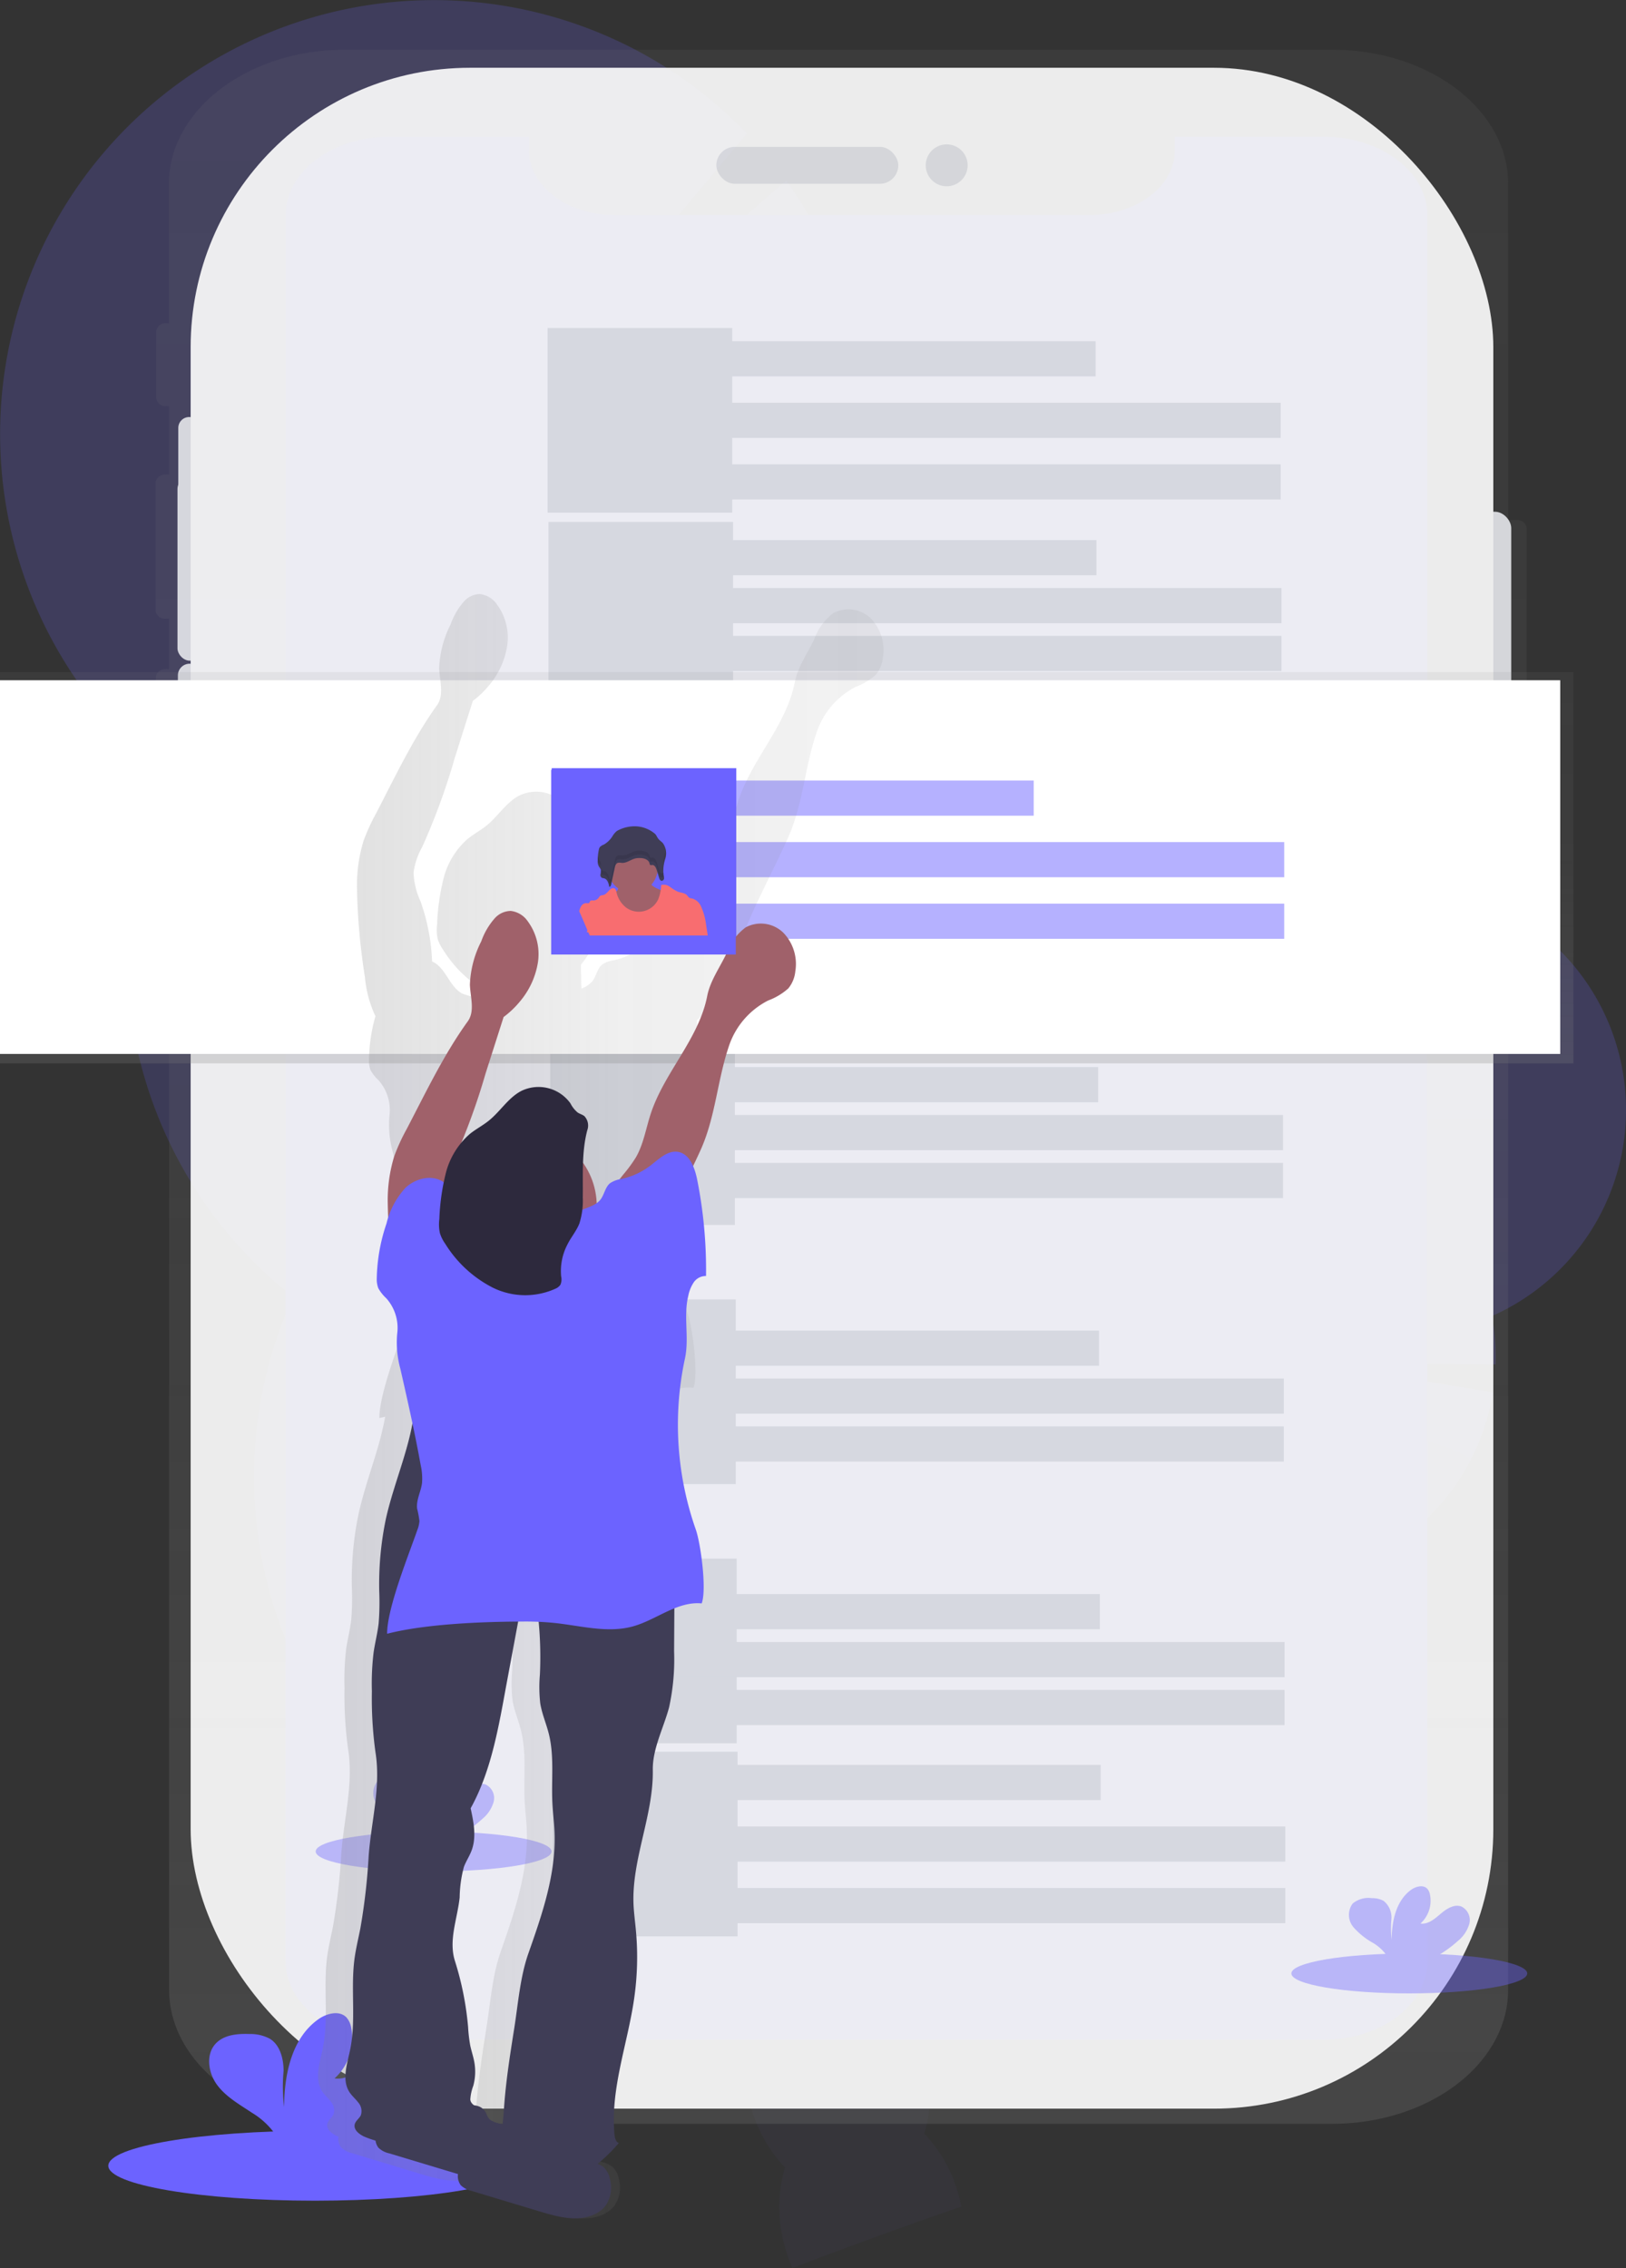 <svg xmlns="http://www.w3.org/2000/svg" xmlns:xlink="http://www.w3.org/1999/xlink" width="226.933" height="316.444" viewBox="0 0 226.933 316.444">
  <rect x="0" y="0" width="226.933" height="316.444" fill="#333333" stroke="none"/>
  <defs>
    <style>
      .cls-1 {
        opacity: 0.2;
      }

      .cls-2 {
        fill: #3f3d56;
      }

      .cls-3 {
        fill: #6c63ff;
      }

      .cls-18, .cls-4 {
        opacity: 0.1;
      }

      .cls-5 {
        fill: url(#linear-gradient);
      }

      .cls-6 {
        opacity: 0.9;
      }

      .cls-7 {
        fill: #e5e7eb;
      }

      .cls-8 {
        fill: #fff;
      }

      .cls-9 {
        fill: #ececf3;
      }

      .cls-10 {
        opacity: 0.4;
      }

      .cls-11 {
        fill: #d6d8e0;
      }

      .cls-12 {
        fill: url(#linear-gradient-2);
      }

      .cls-13 {
        opacity: 0.5;
      }

      .cls-14 {
        fill: url(#linear-gradient-3);
      }

      .cls-15 {
        fill: #a0616a;
      }

      .cls-16 {
        fill: #2d293d;
      }

      .cls-17 {
        fill: #f86d70;
      }
    </style>
    <linearGradient id="linear-gradient" x1="0.5" y1="1" x2="0.5" gradientUnits="objectBoundingBox">
      <stop offset="0" stop-color="gray" stop-opacity="0.251"/>
      <stop offset="0.54" stop-color="gray" stop-opacity="0.122"/>
      <stop offset="1" stop-color="gray" stop-opacity="0.102"/>
    </linearGradient>
    <linearGradient id="linear-gradient-2" x1="0.5" y1="1" x2="0.5" y2="0" xlink:href="#linear-gradient"/>
    <linearGradient id="linear-gradient-3" x1="-0.001" y1="0.5" x2="1" y2="0.5" xlink:href="#linear-gradient"/>
  </defs>
  <g id="posts" transform="translate(-0.093 13.699)">
    <g id="Group_447" data-name="Group 447" class="cls-1" transform="translate(126.989 109.711)">
      <path id="Path_327" data-name="Path 327" class="cls-2" d="M753.466,755.93a11.731,11.731,0,0,1-1.064,1.639q-5.3-3.727-10.782-7.317l.237-.469a10.352,10.352,0,0,1,3.666-3.994,6.125,6.125,0,0,1,6.162-.5,6.194,6.194,0,0,1,3.026,5.381,10.388,10.388,0,0,1-1.246,5.265Z" transform="translate(-741.62 -603.647)"/>
      <ellipse id="Ellipse_43" data-name="Ellipse 43" class="cls-2" cx="8.598" cy="6.566" rx="8.598" ry="6.566" transform="translate(1.135 144.501) rotate(-62.09)"/>
      <ellipse id="Ellipse_44" data-name="Ellipse 44" class="cls-2" cx="8.598" cy="6.566" rx="8.598" ry="6.566" transform="translate(6.055 135.215) rotate(-62.09)"/>
      <ellipse id="Ellipse_45" data-name="Ellipse 45" class="cls-2" cx="8.598" cy="6.566" rx="8.598" ry="6.566" transform="translate(10.974 125.929) rotate(-62.09)"/>
      <ellipse id="Ellipse_46" data-name="Ellipse 46" class="cls-2" cx="8.598" cy="6.566" rx="8.598" ry="6.566" transform="translate(15.889 116.649) rotate(-62.09)"/>
      <path id="Path_328" data-name="Path 328" class="cls-3" d="M780,502.08a31.127,31.127,0,0,1-.5-4.327l16.6,5.588-16.556-8.613a31.493,31.493,0,0,1,11.135-22.305l16.042,23.2-12.456-25.8A31.453,31.453,0,1,1,823.7,525.237a31.478,31.478,0,0,1,.5,6.753l-25.215-.2,24.852,4.095a31.453,31.453,0,0,1-18.3,23.7,31.453,31.453,0,1,1-43.7-23.142,31.463,31.463,0,0,1,18.205-34.368Z" transform="translate(-742.368 -465.029)"/>
      <path id="Path_329" data-name="Path 329" class="cls-4" d="M820.5,613.864A31.337,31.337,0,0,1,805.456,627.9a31.453,31.453,0,1,1-43.7-23.142C760.538,598.054,822.158,610.742,820.5,613.864Z" transform="translate(-742.328 -533.337)"/>
    </g>
    <g id="Group_448" data-name="Group 448" class="cls-1" transform="translate(0.093 -13.699)">
      <path id="Path_330" data-name="Path 330" class="cls-2" d="M476.389,668.612a21.821,21.821,0,0,0,1.205,3.555q11.654-4.463,23.576-8.573c-.071-.323-.141-.656-.222-1.009a19.935,19.935,0,0,0-4.957-9.188c-3.172-3.268-7.287-4.861-11.246-3.893s-6.874,4.271-8.19,8.618A19.945,19.945,0,0,0,476.389,668.612Z" transform="translate(-367.004 -355.723)"/>
      <ellipse id="Ellipse_47" data-name="Ellipse 47" class="cls-2" cx="12.643" cy="16.546" rx="12.643" ry="16.546" transform="translate(100.68 277.136) rotate(-13.72)"/>
      <ellipse id="Ellipse_48" data-name="Ellipse 48" class="cls-2" cx="12.643" cy="16.546" rx="12.643" ry="16.546" transform="translate(95.879 257.487) rotate(-13.72)"/>
      <ellipse id="Ellipse_49" data-name="Ellipse 49" class="cls-2" cx="12.643" cy="16.546" rx="12.643" ry="16.546" transform="translate(91.083 237.838) rotate(-13.72)"/>
      <ellipse id="Ellipse_50" data-name="Ellipse 50" class="cls-2" cx="12.643" cy="16.546" rx="12.643" ry="16.546" transform="translate(86.288 218.195) rotate(-13.72)"/>
      <path id="Path_331" data-name="Path 331" class="cls-3" d="M375.721,152.84a59.834,59.834,0,0,0,2.93-7.847l-33.561,2.577,34.978-8.275a60.677,60.677,0,0,0-10.252-46.9l-40.908,35.734,35.432-42.275a60.551,60.551,0,1,0-81.1,89.538,60.178,60.178,0,0,0-4.09,12.365l47.2,11.538L278.039,195.2a60.586,60.586,0,0,0,22.966,52.951,60.551,60.551,0,1,0,92.473-22.567,60.556,60.556,0,0,0-17.756-72.745Z" transform="translate(-260.093 -67.221)"/>
      <path id="Path_332" data-name="Path 332" class="cls-4" d="M298.644,357.138a60.269,60.269,0,0,0,21.463,33.283,60.551,60.551,0,1,0,92.473-22.567C418.021,355.933,297.03,350.537,298.644,357.138Z" transform="translate(-279.195 -209.522)"/>
    </g>
    <path id="Path_333" data-name="Path 333" class="cls-5" d="M633.332,131.631h-1.125V84.723C632.208,74.378,621.2,66,607.618,66H469.88c-13.581,0-24.589,8.386-24.589,18.723v19.444h-.328a1.313,1.313,0,0,0-1.447,1.1v9.361a1.313,1.313,0,0,0,1.447,1.1h.353v9.56h-.444a1.307,1.307,0,0,0-1.442,1.1v17.9a1.311,1.311,0,0,0,1.442,1.1h.444v7.021h-.383a1.675,1.675,0,0,0-1.019.318,1,1,0,0,0-.428.782v18.075a1,1,0,0,0,.428.782,1.675,1.675,0,0,0,1.019.318h.383V336.662c0,10.344,11.009,18.723,24.589,18.723H607.613c13.581,0,24.589-8.386,24.589-18.723V166.713h1.13a1.313,1.313,0,0,0,1.447-1.1V132.731a1.313,1.313,0,0,0-1.447-1.1Z" transform="translate(-421.624 -72.766)"/>
    <g id="Group_449" data-name="Group 449" class="cls-6" transform="translate(24.864 -4.244)">
      <rect id="Rectangle_663" data-name="Rectangle 663" class="cls-7" width="5.431" height="44.791" rx="2.29" transform="translate(180.714 61.942)"/>
      <rect id="Rectangle_664" data-name="Rectangle 664" class="cls-7" width="3.051" height="14.746" rx="1.525" transform="translate(0.111 48.73)"/>
      <rect id="Rectangle_665" data-name="Rectangle 665" class="cls-7" width="3.439" height="25.664" rx="1.72" transform="translate(0 57.06)"/>
      <rect id="Rectangle_666" data-name="Rectangle 666" class="cls-7" width="3.273" height="25.885" rx="1.636" transform="translate(0.055 83.148)"/>
      <rect id="Rectangle_667" data-name="Rectangle 667" class="cls-8" width="181.808" height="284.75" rx="38.99" transform="translate(1.836)"/>
      <rect id="Rectangle_668" data-name="Rectangle 668" class="cls-7" width="25.391" height="5.154" rx="2.577" transform="translate(75.206 11.034)"/>
      <circle id="Ellipse_51" data-name="Ellipse 51" class="cls-7" cx="2.925" cy="2.925" r="2.925" transform="translate(104.429 10.686)"/>
    </g>
    <path id="Path_334" data-name="Path 334" class="cls-9" d="M619.654,90.09H598.842V92c0,4.977-5.326,9.01-11.891,9.01H520.6c-6.565,0-11.889-4.033-11.891-9.01V90.09H489.178c-7.974,0-14.438,4.9-14.438,10.944V344.647c0,6.044,6.464,10.944,14.438,10.944H619.654c7.974,0,14.438-4.9,14.438-10.944V101.034C634.092,94.99,627.628,90.09,619.654,90.09Z" transform="translate(-434.785 -84.707)"/>
    <ellipse id="Ellipse_52" data-name="Ellipse 52" class="cls-3" cx="28.841" cy="4.877" rx="28.841" ry="4.877" transform="translate(15.21 283.592)"/>
    <path id="Path_335" data-name="Path 335" class="cls-3" d="M344.672,790.6a8.444,8.444,0,0,0,2.748-4.15,3.7,3.7,0,0,0-1.921-4.226c-1.765-.676-3.651.545-5.078,1.78s-3.071,2.648-4.942,2.385a7.514,7.514,0,0,0,2.325-7.06,2.91,2.91,0,0,0-.646-1.427c-.978-1.049-2.753-.6-3.928.227-3.727,2.622-4.771,7.691-4.791,12.254a23.075,23.075,0,0,1-.071-5.043c-.01-1.679-.469-3.56-1.891-4.468a5.744,5.744,0,0,0-2.895-.676c-1.674-.061-3.53.106-4.685,1.331-1.427,1.513-1.054,4.08.182,5.759s3.122,2.728,4.856,3.888a10.754,10.754,0,0,1,3.465,3.308,2.982,2.982,0,0,1,.257.59h10.5A29.457,29.457,0,0,0,344.672,790.6Z" transform="translate(-288.694 -510.106)"/>
    <g id="Group_450" data-name="Group 450" class="cls-10" transform="translate(180.323 249.479)">
      <ellipse id="Ellipse_53" data-name="Ellipse 53" class="cls-3" cx="16.46" cy="2.784" rx="16.46" ry="2.784" transform="translate(0 9.377)"/>
      <path id="Path_336" data-name="Path 336" class="cls-3" d="M878.537,749.792a4.811,4.811,0,0,0,1.573-2.365,2.113,2.113,0,0,0-1.1-2.416c-1.009-.383-2.083.313-2.9,1.009s-1.75,1.513-2.819,1.362a4.281,4.281,0,0,0,1.326-4.034,1.644,1.644,0,0,0-.368-.812c-.56-.6-1.573-.343-2.239.126-2.128,1.513-2.723,4.392-2.738,6.995a13.388,13.388,0,0,1-.035-2.88,2.985,2.985,0,0,0-1.084-2.552,3.288,3.288,0,0,0-1.649-.383,3.435,3.435,0,0,0-2.678.756,2.664,2.664,0,0,0,.106,3.288,10.286,10.286,0,0,0,2.774,2.219,6.2,6.2,0,0,1,1.977,1.886,1.709,1.709,0,0,1,.146.338h6A16.644,16.644,0,0,0,878.537,749.792Z" transform="translate(-855.274 -742.185)"/>
    </g>
    <g id="Group_451" data-name="Group 451" class="cls-10" transform="translate(44.152 232.46)">
      <ellipse id="Ellipse_54" data-name="Ellipse 54" class="cls-3" cx="16.46" cy="2.784" rx="16.46" ry="2.784" transform="translate(0 9.378)"/>
      <path id="Path_337" data-name="Path 337" class="cls-3" d="M378.627,687.761a4.756,4.756,0,0,0,1.568-2.37,2.1,2.1,0,0,0-1.1-2.411c-1.009-.383-2.083.313-2.895,1.009s-1.755,1.513-2.819,1.362a4.307,4.307,0,0,0,1.326-4.034,1.7,1.7,0,0,0-.368-.817c-.56-.6-1.573-.338-2.244.131-2.128,1.513-2.723,4.387-2.733,6.99a13.069,13.069,0,0,1-.04-2.88,2.89,2.89,0,0,0-1.079-2.521,3.257,3.257,0,0,0-1.654-.388,3.407,3.407,0,0,0-2.673.761,2.664,2.664,0,0,0,.106,3.288,10.44,10.44,0,0,0,2.769,2.219,6.1,6.1,0,0,1,1.977,1.886,2.073,2.073,0,0,1,.151.338h6a16.789,16.789,0,0,0,3.712-2.562Z" transform="translate(-355.359 -680.153)"/>
    </g>
    <rect id="Rectangle_669" data-name="Rectangle 669" class="cls-11" width="25.764" height="25.764" transform="translate(76.518 32.065)"/>
    <rect id="Rectangle_670" data-name="Rectangle 670" class="cls-11" width="53.98" height="4.907" transform="translate(99.023 33.906)"/>
    <rect id="Rectangle_671" data-name="Rectangle 671" class="cls-11" width="88.943" height="4.907" transform="translate(89.892 42.494)"/>
    <rect id="Rectangle_672" data-name="Rectangle 672" class="cls-11" width="88.943" height="4.907" transform="translate(89.892 51.082)"/>
    <rect id="Rectangle_673" data-name="Rectangle 673" class="cls-11" width="25.764" height="25.764" transform="translate(76.643 59.124)"/>
    <rect id="Rectangle_674" data-name="Rectangle 674" class="cls-11" width="53.98" height="4.907" transform="translate(99.141 61.657)"/>
    <rect id="Rectangle_675" data-name="Rectangle 675" class="cls-11" width="88.943" height="4.907" transform="translate(89.999 68.342)"/>
    <rect id="Rectangle_676" data-name="Rectangle 676" class="cls-11" width="88.943" height="4.907" transform="translate(89.999 75.023)"/>
    <rect id="Rectangle_677" data-name="Rectangle 677" class="cls-11" width="25.764" height="25.764" transform="translate(76.768 95.285)"/>
    <rect id="Rectangle_678" data-name="Rectangle 678" class="cls-11" width="53.98" height="4.907" transform="translate(99.262 98.418)"/>
    <rect id="Rectangle_679" data-name="Rectangle 679" class="cls-11" width="88.943" height="4.907" transform="translate(90.109 105.103)"/>
    <rect id="Rectangle_680" data-name="Rectangle 680" class="cls-11" width="88.943" height="4.907" transform="translate(90.109 111.787)"/>
    <rect id="Rectangle_681" data-name="Rectangle 681" class="cls-11" width="25.764" height="25.764" transform="translate(76.892 131.442)"/>
    <rect id="Rectangle_682" data-name="Rectangle 682" class="cls-11" width="53.98" height="4.907" transform="translate(99.379 135.183)"/>
    <rect id="Rectangle_683" data-name="Rectangle 683" class="cls-11" width="88.943" height="4.907" transform="translate(90.216 141.867)"/>
    <rect id="Rectangle_684" data-name="Rectangle 684" class="cls-11" width="88.943" height="4.907" transform="translate(90.216 148.552)"/>
    <rect id="Rectangle_685" data-name="Rectangle 685" class="cls-11" width="25.764" height="25.764" transform="translate(77.02 167.603)"/>
    <rect id="Rectangle_686" data-name="Rectangle 686" class="cls-11" width="53.98" height="4.907" transform="translate(99.497 171.947)"/>
    <rect id="Rectangle_687" data-name="Rectangle 687" class="cls-11" width="88.943" height="4.907" transform="translate(90.322 178.632)"/>
    <rect id="Rectangle_688" data-name="Rectangle 688" class="cls-11" width="88.943" height="4.907" transform="translate(90.322 185.317)"/>
    <rect id="Rectangle_689" data-name="Rectangle 689" class="cls-11" width="25.764" height="25.764" transform="translate(77.145 203.764)"/>
    <rect id="Rectangle_690" data-name="Rectangle 690" class="cls-11" width="53.98" height="4.907" transform="translate(99.615 208.712)"/>
    <rect id="Rectangle_691" data-name="Rectangle 691" class="cls-11" width="88.943" height="4.907" transform="translate(90.429 215.397)"/>
    <rect id="Rectangle_692" data-name="Rectangle 692" class="cls-11" width="88.943" height="4.907" transform="translate(90.429 222.082)"/>
    <rect id="Rectangle_693" data-name="Rectangle 693" class="cls-11" width="25.764" height="25.764" transform="translate(77.27 230.702)"/>
    <rect id="Rectangle_694" data-name="Rectangle 694" class="cls-11" width="53.98" height="4.907" transform="translate(99.733 232.543)"/>
    <rect id="Rectangle_695" data-name="Rectangle 695" class="cls-11" width="88.943" height="4.907" transform="translate(90.536 241.131)"/>
    <rect id="Rectangle_696" data-name="Rectangle 696" class="cls-11" width="88.943" height="4.907" transform="translate(90.536 249.719)"/>
    <rect id="Rectangle_697" data-name="Rectangle 697" class="cls-12" width="219.595" height="54.59" transform="translate(0.093 80.074)"/>
    <rect id="Rectangle_698" data-name="Rectangle 698" class="cls-8" width="217.755" height="52.139" transform="translate(0.093 81.21)"/>
    <rect id="Rectangle_699" data-name="Rectangle 699" class="cls-3" width="25.764" height="25.764" transform="translate(77.087 93.478)"/>
    <g id="Group_452" data-name="Group 452" class="cls-13" transform="translate(90.383 95.201)">
      <rect id="Rectangle_700" data-name="Rectangle 700" class="cls-3" width="53.98" height="4.907"/>
      <rect id="Rectangle_701" data-name="Rectangle 701" class="cls-3" width="88.943" height="4.907" transform="translate(0 8.588)"/>
      <rect id="Rectangle_702" data-name="Rectangle 702" class="cls-3" width="88.943" height="4.907" transform="translate(0 17.176)"/>
    </g>
    <path id="Path_338" data-name="Path 338" class="cls-14" d="M494.279,388.13a4.487,4.487,0,0,0-5.3-.807,7.784,7.784,0,0,0-2.632,3.565c-.943,2.017-2.325,3.9-2.748,6.082-1.165,6.006-5.946,10.671-7.862,16.475-.686,2.073-1.009,4.3-2.093,6.188a19.693,19.693,0,0,1-1.715,2.36,66.466,66.466,0,0,0-6.556,10,8.047,8.047,0,0,0-2.985,1.856,10.3,10.3,0,0,1-4.034,1.911,3.808,3.808,0,0,0-1.654.605c-.7.58-.792,1.624-1.357,2.325a3.621,3.621,0,0,1-1.513,1.009c0-.176-.025-.353-.03-.535-.025-.933-.04-1.871-.04-2.809a10.56,10.56,0,0,0-.03-13.707,20.676,20.676,0,0,1,.58-4.332,1.924,1.924,0,0,0-.409-1.987c-.277-.217-.635-.3-.933-.5a4.065,4.065,0,0,1-1.009-1.281,5.446,5.446,0,0,0-6.848-1.75c-1.82.958-2.925,2.875-4.539,4.176-.827.666-1.78,1.165-2.607,1.836a10.827,10.827,0,0,0-3.374,5.487,31.427,31.427,0,0,0-.918,6.475,5.845,5.845,0,0,0,.076,1.967,5.193,5.193,0,0,0,.741,1.513,16.955,16.955,0,0,0,6.268,5.976,2.447,2.447,0,0,1,0,.388,2.79,2.79,0,0,1-.111.6l-.292-.081a11.577,11.577,0,0,1-3.212-.751c-1.654-.928-2.153-3.192-3.737-4.231a2.86,2.86,0,0,0-.424-.227,28.3,28.3,0,0,0-1.624-8.407,10.475,10.475,0,0,1-.963-3.984,9.794,9.794,0,0,1,1.215-3.606,91.656,91.656,0,0,0,4.539-12.421q1.256-3.969,2.521-7.943a12.521,12.521,0,0,0,2.214-2.108,11.241,11.241,0,0,0,2.567-5.512,7.806,7.806,0,0,0-1.417-5.83,3.369,3.369,0,0,0-2.37-1.452,3.082,3.082,0,0,0-2.214,1.009,9.843,9.843,0,0,0-1.9,3.258,14.542,14.542,0,0,0-1.583,6.1c.066,1.755.721,3.717-.3,5.144-3.354,4.675-5.885,10.051-8.543,15.164a27.126,27.126,0,0,0-1.725,3.8,21.18,21.18,0,0,0-.9,6.556,87.91,87.91,0,0,0,1.109,12.426,15.968,15.968,0,0,0,1.467,5.446,22.843,22.843,0,0,0-.9,6.132,3.5,3.5,0,0,0,.222,1.407,5.811,5.811,0,0,0,1.115,1.4,6.278,6.278,0,0,1,1.513,4.962,14.075,14.075,0,0,0,.449,4.972c1.009,4.478,2.017,8.951,2.824,13.465a8.614,8.614,0,0,1,.192,2.562c-.156,1.22-.832,2.38-.686,3.606a13.647,13.647,0,0,1,.323,1.725,4.26,4.26,0,0,1-.3,1.291c-1.15,3.343-4.241,11.009-4.206,14.549l.807-.192c-.812,4.594-2.713,8.987-3.712,13.566a45.389,45.389,0,0,0-.938,10.146,37.64,37.64,0,0,1-.081,4.589c-.156,1.357-.5,2.683-.7,4.034a36.55,36.55,0,0,0-.242,5.461,55.765,55.765,0,0,0,.5,8.573c.772,4.841-.58,9.652-.948,14.539a87.382,87.382,0,0,1-1.16,10.2c-.277,1.422-.625,2.834-.817,4.271-.565,4.266.257,8.664-.63,12.875-.419,1.972-1.165,4.186-.066,5.87.348.529.847.943,1.225,1.452a1.846,1.846,0,0,1,.353,1.78c-.217.464-.721.767-.847,1.261-.2.777.61,1.412,1.336,1.745l.207.081a1.871,1.871,0,0,0,.393,1.513,3.208,3.208,0,0,0,1.548.807l9.521,2.885c2.123.646,4.433,1.281,6.556.756a1.649,1.649,0,0,0,.378.817,3.207,3.207,0,0,0,1.548.807l9.45,2.864c2.431.736,5.1,1.462,7.433.464a4.221,4.221,0,0,0,1.7-1.286,4.5,4.5,0,0,0,.605-3.767,3.071,3.071,0,0,0-.918-1.684,4.034,4.034,0,0,0-2.2-.721,4.443,4.443,0,0,1-1.926-.5,1.386,1.386,0,0,1-.439-.459q.817-.807,1.583-1.674c-.414-.141-.56-.736-.6-1.17-.6-6.425,1.82-12.7,2.738-19.088a40.845,40.845,0,0,0,.242-9.672c-.111-1.215-.277-2.426-.328-3.646-.237-6.354,2.8-12.466,2.693-18.825-.05-2.975,1.513-5.91,2.274-8.79a31.819,31.819,0,0,0,.7-7.867l.121-20.807a26.034,26.034,0,0,0-.9-8.351,10.59,10.59,0,0,1-.363-4.569c2.567-1.135,5-2.814,7.741-2.521.731-1.942-.136-8.412-.822-10.373A44.61,44.61,0,0,1,467.138,461c.62-2.869-.232-5.92.459-8.78a5.31,5.31,0,0,1,.751-1.886,2.017,2.017,0,0,1,1.73-.913c0-1.75-.035-3.53-.151-5.305a12.608,12.608,0,0,0,2.809-3.233,49.843,49.843,0,0,0,3.419-8.1c1.851-4.841,4.377-9.385,6.5-14.12s2.33-9.914,4.034-14.816a11.135,11.135,0,0,1,5.421-6.243,8.648,8.648,0,0,0,2.814-1.694,4.539,4.539,0,0,0,.978-2.406,6.359,6.359,0,0,0-1.624-5.366Zm-59,208.339c.207-.227.408-.454.6-.7-.635-.1-1.412-.565-1.427-1.21a6.694,6.694,0,0,1,.414-1.891,7.564,7.564,0,0,0,.141-3.359c-.141-.782-.4-1.513-.565-2.31a21.574,21.574,0,0,1-.3-2.612,43.212,43.212,0,0,0-1.836-9.259c-.913-2.92.338-5.875.661-8.916a17.578,17.578,0,0,1,.59-4.287c.3-.807.787-1.513,1.084-2.33.691-1.871.282-3.954-.141-5.905,2.985-5.411,3.974-11.866,5.1-17.958q.948-5.129,1.9-10.252A9.987,9.987,0,0,1,443,521.152a53.164,53.164,0,0,1,1.15,13.787,20.47,20.47,0,0,0,.05,4.034c.232,1.468.842,2.854,1.2,4.3.787,3.182.328,6.526.5,9.8.066,1.321.237,2.642.293,3.964.247,5.845-1.71,11.528-3.641,17.05-1.185,3.384-1.447,7.232-2.017,10.777-.535,3.394-1.064,6.793-1.336,10.217-.081,1.044-.146,2.118-.272,3.177a8.312,8.312,0,0,0-.983-.156,4.441,4.441,0,0,1-1.926-.5,2.244,2.244,0,0,1-.741-1.125Z" transform="translate(-372.581 -315.479)"/>
    <path id="Path_339" data-name="Path 339" class="cls-2" d="M476.359,815.775a4.09,4.09,0,0,1,2.2.716,3.061,3.061,0,0,1,.918,1.674,4.458,4.458,0,0,1-.605,3.747,4.186,4.186,0,0,1-1.7,1.271c-2.335,1.009-5,.277-7.433-.454l-9.521-2.87a3.2,3.2,0,0,1-1.548-.8,2.1,2.1,0,0,1-.04-2.446A4.776,4.776,0,0,1,460.64,815a22.673,22.673,0,0,1,9.582-1.836c1.21-.025,2.4-.287,3.222.646.434.5.358,1.039,1.009,1.468A4.368,4.368,0,0,0,476.359,815.775Z" transform="translate(-394.266 -527.866)"/>
    <path id="Path_340" data-name="Path 340" class="cls-2" d="M440.689,805.391a4.034,4.034,0,0,1,2.2.711,3.112,3.112,0,0,1,.918,1.674,4.453,4.453,0,0,1-.605,3.747,4.2,4.2,0,0,1-1.7,1.276c-2.335,1.009-5,.272-7.433-.459l-9.521-2.869a3.157,3.157,0,0,1-1.548-.8,2.1,2.1,0,0,1-.04-2.446,4.746,4.746,0,0,1,2.017-1.609,22.617,22.617,0,0,1,9.556-1.836c1.205,0,2.4-.287,3.222.646.434.5.358,1.044,1.009,1.467a4.443,4.443,0,0,0,1.931.5Z" transform="translate(-370.097 -522.722)"/>
    <path id="Path_341" data-name="Path 341" class="cls-2" d="M446.176,601.345a117.243,117.243,0,0,0-16.884-.474,3.314,3.314,0,0,0-1.094.172c-1.241.5-1.432,2.128-1.553,3.459-.474,5.381-2.849,10.4-4.034,15.679a44.764,44.764,0,0,0-.938,10.086,37.067,37.067,0,0,1-.081,4.539c-.156,1.351-.5,2.668-.7,4.034a36.076,36.076,0,0,0-.242,5.426,55.052,55.052,0,0,0,.5,8.508c.772,4.811-.58,9.582-.948,14.443a86.4,86.4,0,0,1-1.16,10.131c-.277,1.412-.625,2.814-.817,4.241-.565,4.241.257,8.613-.63,12.794-.419,1.957-1.165,4.155-.066,5.83.348.53.847.938,1.225,1.442a1.831,1.831,0,0,1,.353,1.77c-.217.459-.721.761-.847,1.251-.2.772.61,1.407,1.336,1.735a13.932,13.932,0,0,0,16.218-4.009c-.635-.1-1.412-.56-1.427-1.2a6.621,6.621,0,0,1,.413-1.881,7.464,7.464,0,0,0,.141-3.338c-.141-.772-.4-1.513-.565-2.294a21.258,21.258,0,0,1-.3-2.592,42.673,42.673,0,0,0-1.836-9.2c-.913-2.9.338-5.835.661-8.861a17.367,17.367,0,0,1,.59-4.256c.3-.8.787-1.513,1.084-2.315.691-1.861.282-3.923-.141-5.865,2.985-5.381,3.974-11.79,5.1-17.842l1.9-10.187a9.841,9.841,0,0,1,1.513-4.3,52.493,52.493,0,0,1,1.15,13.7,20.171,20.171,0,0,0,.05,3.979c.232,1.457.842,2.834,1.2,4.271.787,3.157.328,6.48.5,9.733.066,1.311.237,2.622.292,3.939.247,5.8-1.71,11.453-3.641,16.934-1.185,3.364-1.447,7.186-2.017,10.706-.535,3.374-1.064,6.747-1.336,10.151-.247,3.127-.353,6.51-2.3,8.966a16.5,16.5,0,0,0,5.694,2.728,10.56,10.56,0,0,0,7.025-1.357,22.187,22.187,0,0,0,5.547-4.72c-.414-.141-.56-.736-.6-1.165-.6-6.379,1.82-12.607,2.738-18.961a40.345,40.345,0,0,0,.242-9.612c-.111-1.205-.277-2.405-.328-3.616-.237-6.314,2.8-12.391,2.693-18.7-.05-2.955,1.513-5.875,2.274-8.734a31.335,31.335,0,0,0,.7-7.812l.121-20.676a25.724,25.724,0,0,0-.9-8.3c-1.109-3.172.156-6.823.348-10.177A41.968,41.968,0,0,1,446.176,601.345Z" transform="translate(-368.655 -422.001)"/>
    <path id="Path_342" data-name="Path 342" class="cls-15" d="M510.212,438.948a65.927,65.927,0,0,1,7.721-12.194,19.882,19.882,0,0,0,1.715-2.34c1.084-1.876,1.407-4.09,2.093-6.147,1.916-5.769,6.7-10.4,7.862-16.369.424-2.163,1.805-4.034,2.748-6.052a7.632,7.632,0,0,1,2.632-3.53,4.486,4.486,0,0,1,5.3.807,6.284,6.284,0,0,1,1.619,5.32,4.443,4.443,0,0,1-.978,2.39,8.763,8.763,0,0,1-2.814,1.689,11.044,11.044,0,0,0-5.421,6.2c-1.684,4.871-1.9,10.025-4.034,14.72s-4.65,9.208-6.5,14.014a48.305,48.305,0,0,1-3.419,8.069c-1.533,2.521-3.944,4.634-6.838,5.013a17.177,17.177,0,0,0-.847-5.366C510.439,443.169,509.294,440.8,510.212,438.948Z" transform="translate(-430.809 -276.63)"/>
    <path id="Path_343" data-name="Path 343" class="cls-15" d="M438.31,440.632a27.963,27.963,0,0,0-1.634-10.479,10.376,10.376,0,0,1-.963-3.959,9.675,9.675,0,0,1,1.215-3.58,90.678,90.678,0,0,0,4.539-12.345l2.521-7.887a12.606,12.606,0,0,0,2.214-2.093,11.165,11.165,0,0,0,2.567-5.477,7.726,7.726,0,0,0-1.417-5.794,3.349,3.349,0,0,0-2.37-1.437,3.051,3.051,0,0,0-2.214,1.009,9.752,9.752,0,0,0-1.9,3.238,14.363,14.363,0,0,0-1.583,6.052c.066,1.745.721,3.691-.3,5.109-3.354,4.645-5.885,9.985-8.543,15.063a26.832,26.832,0,0,0-1.725,3.777,20.939,20.939,0,0,0-.9,6.526,86.793,86.793,0,0,0,1.109,12.345c.353,2.562.827,5.356,2.769,7.06A41.278,41.278,0,0,1,438.31,440.632Z" transform="translate(-373.609 -274.186)"/>
    <circle id="Ellipse_55" data-name="Ellipse 55" class="cls-15" cx="10.464" cy="10.464" r="10.464" transform="translate(62.449 144.103)"/>
    <path id="Path_344" data-name="Path 344" class="cls-15" d="M459.306,491.18a13.961,13.961,0,0,1-2.254,5.219c-.6,1.009-1.357,2.083-2.521,2.194a50.431,50.431,0,0,0,9.5,3.823,10.8,10.8,0,0,0,3.475.56,8.486,8.486,0,0,0,2.89-.741,14.347,14.347,0,0,0,8.139-9.582,18.885,18.885,0,0,1-3.883-.3,2.866,2.866,0,0,1-1.906-.933,3.071,3.071,0,0,1-.393-1.689q-.076-2.617,0-5.235a20.676,20.676,0,0,0-7.6.933c-1.009.328-2.017.726-3.051.983-.635.156-2.385,0-2.854.368C458.131,487.342,459.492,489.894,459.306,491.18Z" transform="translate(-392.035 -328.689)"/>
    <path id="Path_345" data-name="Path 345" class="cls-3" d="M452.326,495.672a6.581,6.581,0,0,0-5-5.84,11.571,11.571,0,0,1-3.212-.746c-1.654-.923-2.153-3.172-3.737-4.206s-3.843-.459-5.224.852a11.255,11.255,0,0,0-2.648,4.982,25.089,25.089,0,0,0-1.357,7.64,3.47,3.47,0,0,0,.222,1.4,5.886,5.886,0,0,0,1.115,1.4A6.193,6.193,0,0,1,434,506.075a13.937,13.937,0,0,0,.449,4.947c1.009,4.443,2.017,8.891,2.824,13.374a8.514,8.514,0,0,1,.192,2.521c-.156,1.21-.832,2.365-.686,3.576a13.561,13.561,0,0,1,.323,1.72,4.171,4.171,0,0,1-.3,1.276c-1.15,3.328-4.241,10.943-4.206,14.458,5.371-1.377,13.288-1.684,18.83-1.7a39.566,39.566,0,0,1,4.574.2c3.646.388,7.378,1.452,10.913.469,3.278-.913,6.188-3.53,9.582-3.2.731-1.931-.136-8.361-.822-10.308a44.045,44.045,0,0,1-1.513-23.868c.62-2.854-.232-5.88.459-8.719a5.224,5.224,0,0,1,.751-1.876,2.017,2.017,0,0,1,1.73-.908,64.246,64.246,0,0,0-1.261-13.581c-.338-1.589-1.039-3.464-2.637-3.737-1.442-.242-2.658.973-3.812,1.871a10.419,10.419,0,0,1-4.034,1.9,3.8,3.8,0,0,0-1.654.6c-.7.575-.792,1.614-1.357,2.315-1.009,1.256-3.263,1.145-3.979,2.592a9.076,9.076,0,0,0-.383,1.326,4.851,4.851,0,0,1-1.659,2.143A9.36,9.36,0,0,1,452.326,495.672Z" transform="translate(-378.471 -333.703)"/>
    <path id="Path_346" data-name="Path 346" class="cls-16" d="M470.6,447.937a1.914,1.914,0,0,0-.408-1.977c-.277-.217-.635-.3-.933-.5a4.035,4.035,0,0,1-1.009-1.276,5.477,5.477,0,0,0-6.863-1.73c-1.821.953-2.925,2.859-4.539,4.15-.827.666-1.78,1.16-2.607,1.82a10.762,10.762,0,0,0-3.374,5.456,31.053,31.053,0,0,0-.913,6.44,5.784,5.784,0,0,0,.076,1.957,5.139,5.139,0,0,0,.741,1.488,16.779,16.779,0,0,0,6.606,6.112,10.246,10.246,0,0,0,8.8.156,1.569,1.569,0,0,0,.676-.545,1.9,1.9,0,0,0,.1-1.165,7.993,7.993,0,0,1,.882-4.458c.5-1.009,1.256-1.876,1.664-2.925a10.388,10.388,0,0,0,.474-3.621C470.017,454.155,469.8,450.993,470.6,447.937Z" transform="translate(-388.544 -303.939)"/>
    <rect id="Rectangle_703" data-name="Rectangle 703" class="cls-3" width="25.764" height="25.764" transform="translate(77.02 93.713)"/>
    <path id="Path_347" data-name="Path 347" class="cls-15" d="M525.76,363.67a3.384,3.384,0,0,1-1.745,1.583,4.331,4.331,0,0,1-1.387.262,3.913,3.913,0,0,1-1.513-.187,3.474,3.474,0,0,1-1.6-1.276,8.069,8.069,0,0,1-.928-1.856,2.057,2.057,0,0,1-.187-1.049,1.513,1.513,0,0,0,1.009-.57,1.276,1.276,0,0,0,.025-1.009c-.03-.1-.06-.2-.1-.287-.076-.222-.338-.64-.156-.827s.605-.182.772-.257a7.279,7.279,0,0,1,1.568-.7,3.813,3.813,0,0,1,1.488.1.5.5,0,0,1,.187.071.433.433,0,0,1,.136.2c.141.343.222.721.333,1.074a2.214,2.214,0,0,0,.555.983,2.785,2.785,0,0,0,.772.464l.676.308a.963.963,0,0,1,.318.207.837.837,0,0,1,.151.414A3.868,3.868,0,0,1,525.76,363.67Z" transform="translate(-433.111 -250.091)"/>
    <path id="Path_348" data-name="Path 348" class="cls-4" d="M524.371,358.969a3.5,3.5,0,0,1-4.231.63c-.03-.1-.06-.2-.1-.287-.076-.222-.338-.64-.156-.827s.605-.182.772-.257a7.276,7.276,0,0,1,1.568-.7,3.812,3.812,0,0,1,1.488.1.5.5,0,0,1,.187.071.433.433,0,0,1,.136.2C524.18,358.253,524.26,358.616,524.371,358.969Z" transform="translate(-433.635 -249.639)"/>
    <circle id="Ellipse_56" data-name="Ellipse 56" class="cls-15" cx="3.5" cy="3.5" r="3.5" transform="translate(84.896 103.901)"/>
    <path id="Path_349" data-name="Path 349" class="cls-17" d="M527.258,370.363h-16.47c-.5-1.125-.958-2.254-1.468-3.379h0a2.345,2.345,0,0,1,.3-.756.822.822,0,0,1,.676-.378c.146,0,.313.055.419-.05s.071-.192.146-.262a.615.615,0,0,1,.4-.06.913.913,0,0,0,.777-.388,1.239,1.239,0,0,1,.2-.257,1.124,1.124,0,0,1,.424-.111c.409-.091.651-.5.958-.761a.575.575,0,0,1,.605-.166.374.374,0,0,1,.126.106,1.14,1.14,0,0,1,.166.419,3.742,3.742,0,0,0,1.316,2.123,2.985,2.985,0,0,0,4.508-1.125,5.871,5.871,0,0,0,.414-1.911v-.086a1.442,1.442,0,0,1,1.2.237,6.77,6.77,0,0,0,1.069.671c.449.176,1.009.176,1.316.5.131.131.222.313.388.393a1.16,1.16,0,0,0,.323.076,1.911,1.911,0,0,1,1.266,1.109,8.638,8.638,0,0,1,.706,2.552Z" transform="translate(-428.387 -253.541)"/>
    <path id="Path_350" data-name="Path 350" class="cls-2" d="M516.4,343.411a2.648,2.648,0,0,0-.61.706,3.474,3.474,0,0,1-1.22,1.2,1.513,1.513,0,0,0-.56.348.933.933,0,0,0-.146.393,7.38,7.38,0,0,0-.156,1.488,1.59,1.59,0,0,0,.121.736c.1.212.293.393.328.625a1.826,1.826,0,0,1-.061.545.474.474,0,0,0,.187.5,1.281,1.281,0,0,0,.282.066c.5.111.676.706.751,1.2.171,0,.247-.207.287-.368l.5-2.345c.06-.252.151-.55.408-.635a1.276,1.276,0,0,1,.535,0c.7.061,1.281-.479,1.962-.63a2.675,2.675,0,0,1,.666-.04c.535,0,1.16.247,1.276.746a.251.251,0,0,0,.106.222.424.424,0,0,0,.237,0c.338-.035.54.348.64.661l.353,1.145c.056.171.146.378.333.4a.353.353,0,0,0,.348-.308,1.4,1.4,0,0,0-.071-.5,5.458,5.458,0,0,1,.247-2.264,2.481,2.481,0,0,0-.343-2.194c-.192-.207-.444-.363-.62-.585s-.257-.459-.429-.666a4.4,4.4,0,0,0-2.446-1.069A5.013,5.013,0,0,0,516.4,343.411Z" transform="translate(-430.198 -241.179)"/>
    <g id="Group_453" data-name="Group 453" class="cls-18" transform="translate(83.505 104.513)">
      <path id="Path_351" data-name="Path 351" d="M523.033,353.641c-.187,0-.277-.227-.333-.4l-.353-1.145c-.1-.313-.3-.7-.641-.666a.424.424,0,0,1-.237,0c-.076-.04-.086-.136-.106-.222-.116-.5-.741-.721-1.276-.746a2.456,2.456,0,0,0-.666.045c-.681.146-1.266.686-1.962.625a1.473,1.473,0,0,0-.534,0c-.257.091-.348.383-.409.64-.177.782-.348,1.563-.5,2.34-.04.161-.116.358-.287.368-.076-.5-.247-1.084-.751-1.2a1.049,1.049,0,0,1-.282-.066.318.318,0,0,1-.146-.166,1.66,1.66,0,0,1-.04.217.474.474,0,0,0,.187.5,1.284,1.284,0,0,0,.282.066c.5.111.676.706.751,1.2.172,0,.247-.207.287-.368.177-.782.348-1.563.5-2.345.061-.252.151-.55.408-.635a1.275,1.275,0,0,1,.535,0c.7.061,1.281-.479,1.962-.63a2.671,2.671,0,0,1,.666-.04c.535,0,1.16.247,1.276.746a.251.251,0,0,0,.106.222.424.424,0,0,0,.237,0c.338-.035.54.348.641.661l.353,1.145c.055.171.146.378.333.4a.353.353,0,0,0,.348-.308,1.009,1.009,0,0,0-.05-.4A.313.313,0,0,1,523.033,353.641Z" transform="translate(-514.098 -349.985)"/>
      <path id="Path_352" data-name="Path 352" d="M514.159,352.829c-.035-.232-.227-.414-.328-.625a1.279,1.279,0,0,1-.116-.454V352a1.587,1.587,0,0,0,.121.736c.081.171.222.323.292.5A1.124,1.124,0,0,0,514.159,352.829Z" transform="translate(-513.711 -350.625)"/>
      <path id="Path_353" data-name="Path 353" d="M532.187,350.1a6.556,6.556,0,0,0-.287,2.017,12.247,12.247,0,0,1,.288-1.473,3.865,3.865,0,0,0,.086-1.13A4.567,4.567,0,0,1,532.187,350.1Z" transform="translate(-522.727 -349.52)"/>
    </g>
    <path id="Path_354" data-name="Path 354" class="cls-17" d="M510.978,373.591H507.05a12.355,12.355,0,0,1,.923-3.066.7.7,0,0,1,.166-.267.241.241,0,0,1,.055-.045c.116-.091.277-.126.4-.212s.141-.176.257-.212a3.485,3.485,0,0,1,1.281.212,1.282,1.282,0,0,1,.338.086,1.14,1.14,0,0,1,.535.656A6.189,6.189,0,0,1,510.978,373.591Z" transform="translate(-425.042 -257.209)"/>
  </g>
</svg>
